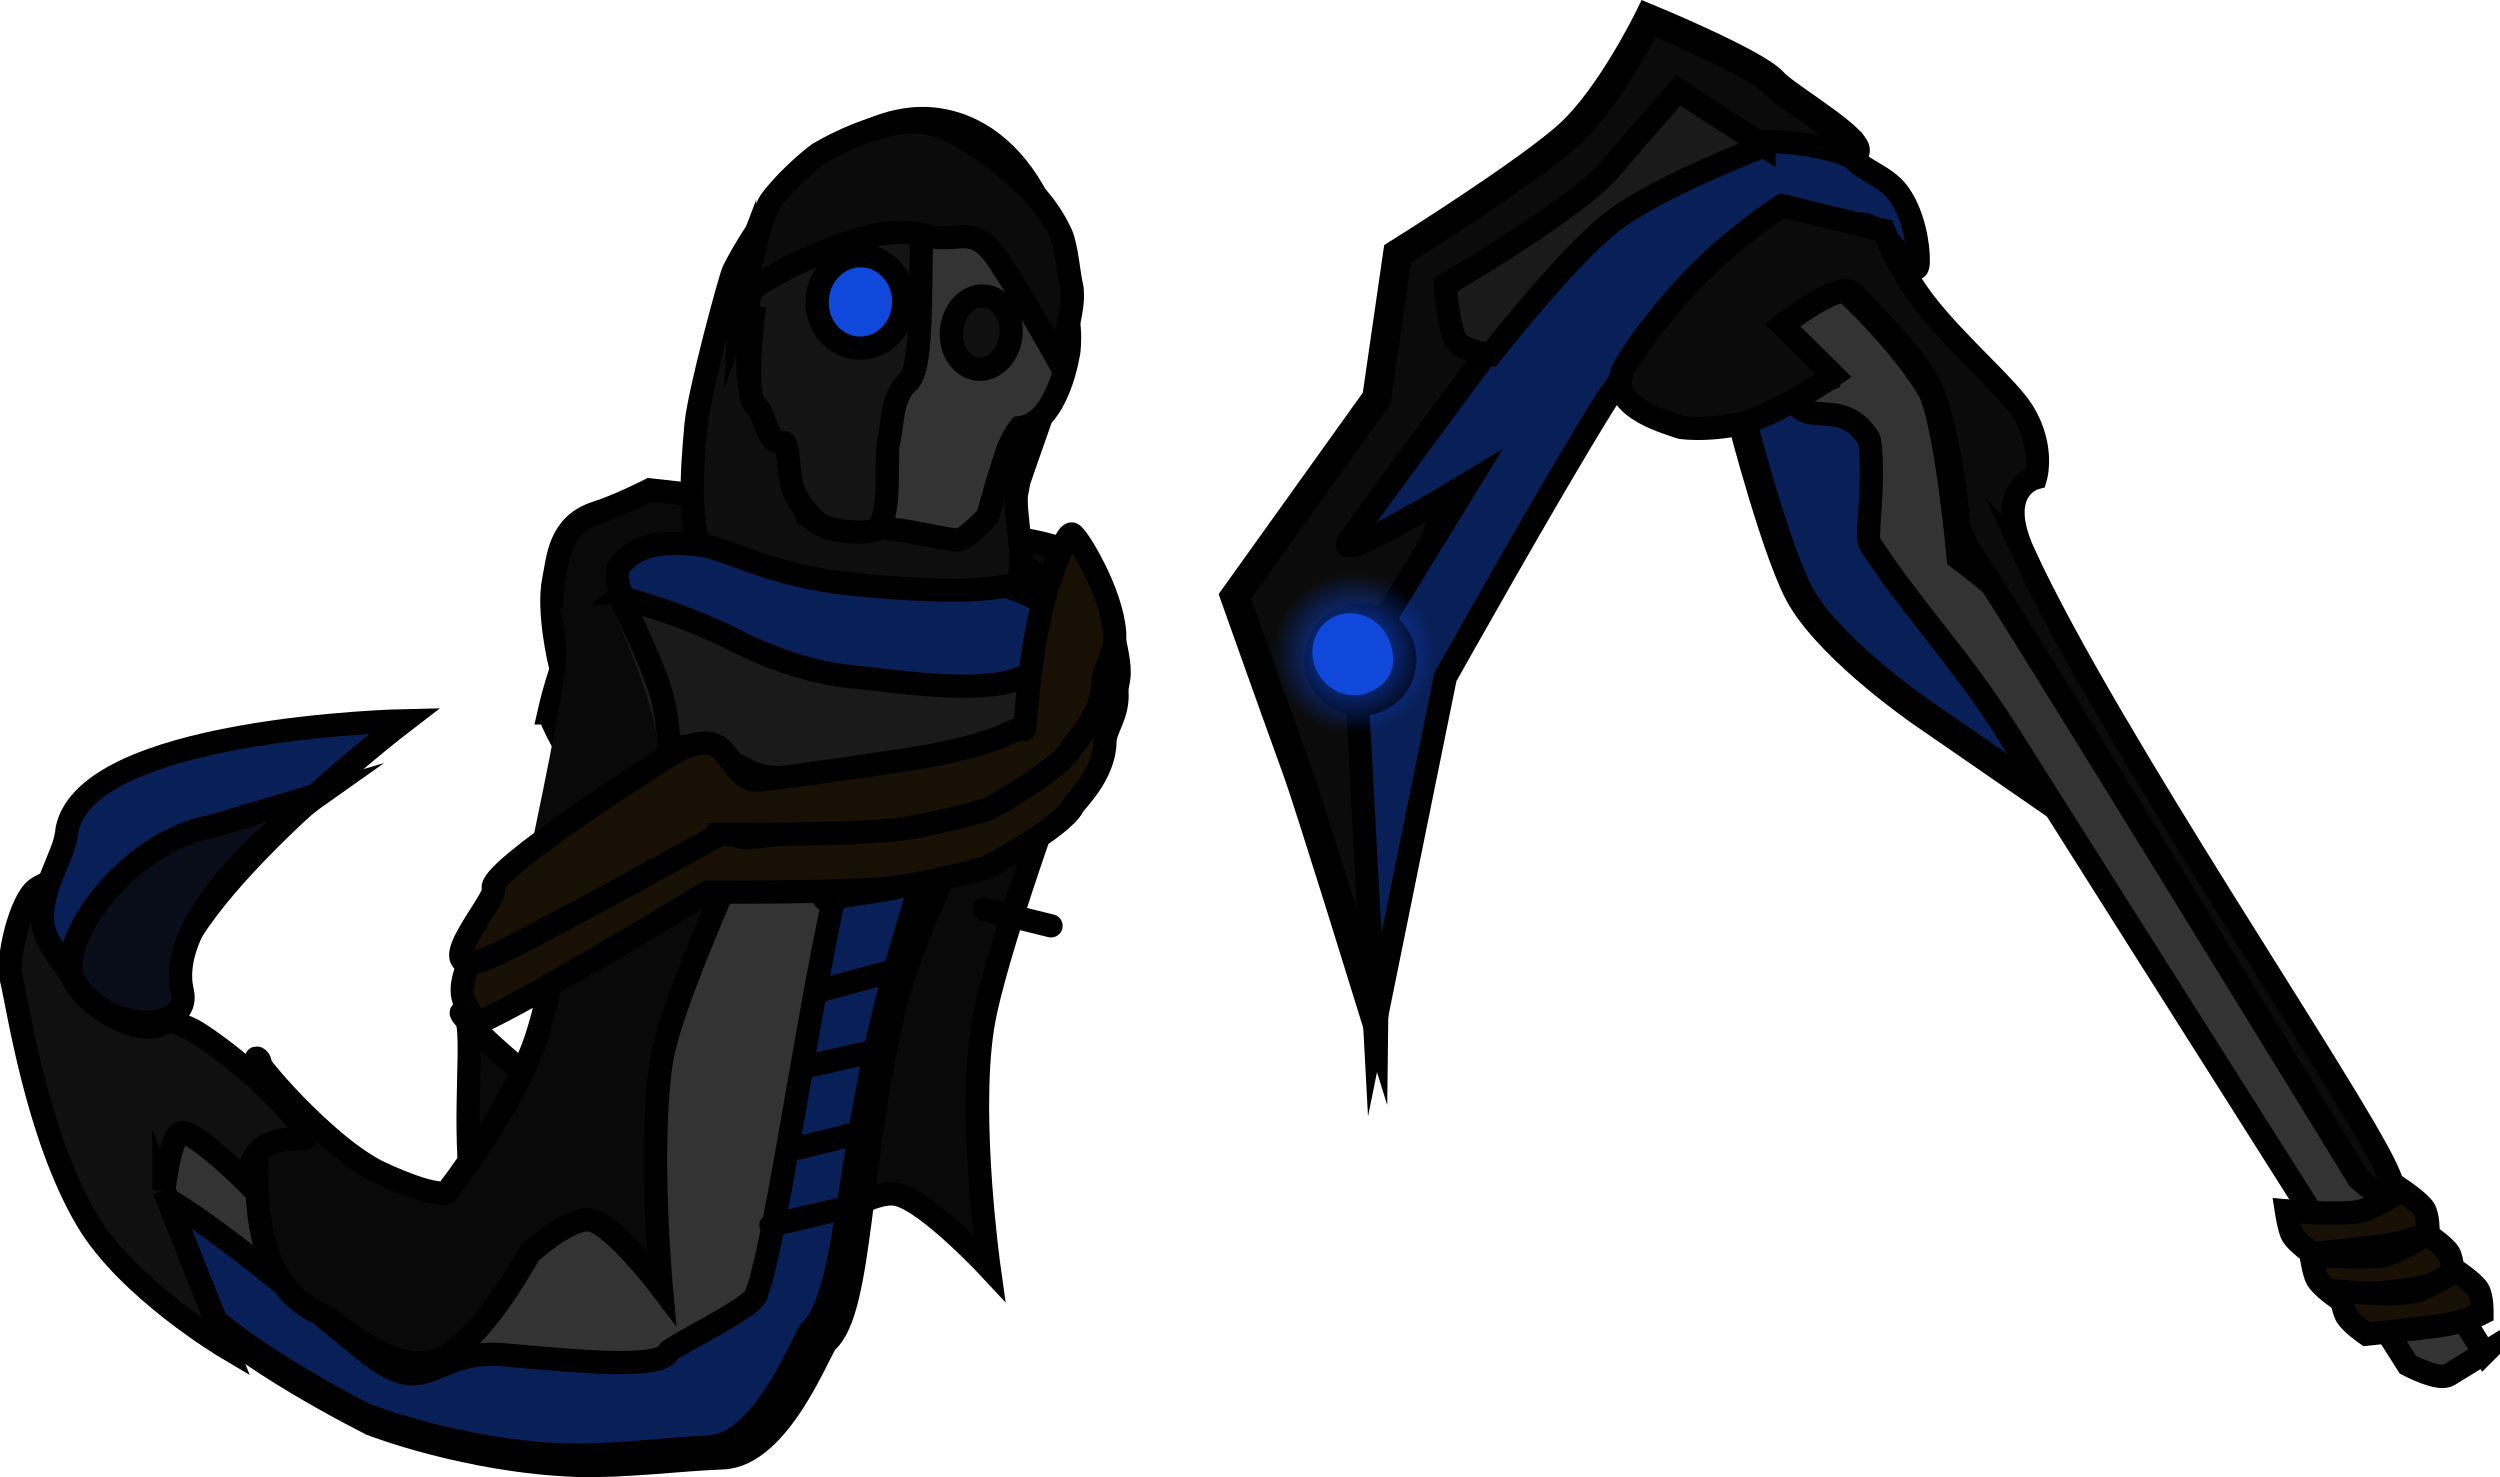 <svg version="1.1" xmlns="http://www.w3.org/2000/svg" xmlns:xlink="http://www.w3.org/1999/xlink" width="215.301" height="127.197" viewBox="0,0,215.301,127.197"><defs><radialGradient cx="289.098" cy="158.607" r="6.924" gradientUnits="userSpaceOnUse" id="color-1"><stop offset="0" stop-color="#1048db"/><stop offset="1" stop-color="#1048db" stop-opacity="0"/></radialGradient></defs><g transform="translate(-172.512,-102.353)"><g data-paper-data="{&quot;isPaintingLayer&quot;:true}" fill-rule="nonzero" stroke="#000000" stroke-linejoin="miter" stroke-miterlimit="10" stroke-dasharray="" stroke-dashoffset="0" style="mix-blend-mode: normal"><g><path d="M220.739,159.574c0,0 -1.101,-4.586 -0.543,-7.275c0.376,-1.815 0.434,-4.747 3.675,-5.782c2.022,-0.646 4.603,-1.977 4.603,-1.977c0,0 27.062,2.942 34.045,4.66c3.122,0.768 4.29,2.686 4.29,2.686c0,0 2.144,6.024 2.085,8.445c-0.063,2.566 -2.791,6.511 -2.791,6.511z" fill="#090909" stroke-width="2" stroke-linecap="butt"/><path d="M233.666,202.304c0,0 7.429,-7.894 9.648,-14.167c1.505,-4.254 2.158,-8.884 3.5,-15.923c1.368,-7.173 3.411,-16.716 3.411,-16.716c0,0 2.14,5.986 3.864,7.092c2.653,1.702 10.227,5.176 10.227,5.176c0,0 -6.26,16.962 -7.2,23.164c-1.203,7.947 0.573,20.595 0.573,20.595c0,0 -5.298,-5.69 -7.885,-6.295c-2.277,-0.533 -6.825,2.853 -6.825,2.853c0,0 -4.292,6.798 -8.561,8.962c-5.516,2.796 -11.536,1.041 -13.87,0.125c-11.668,-4.583 -5.986,-26.748 -8.217,-27.604c-1.126,-0.432 7.841,8.347 13.983,10.805c6.168,2.468 7.351,1.934 7.351,1.934z" fill="#090909" stroke-width="2" stroke-linecap="butt"/><path d="M204.51,225.008c0,0 -11.984,-5.961 -15.488,-10.432c-3.916,-4.998 -6.907,-18.151 -6.907,-18.151c0,0 6.828,1.677 11.209,4.846c4.82,3.486 7.491,8.516 13.705,9.07c6.191,0.552 19.26,-13.184 19.893,-14.751c1.493,-3.7 6.991,-41.705 8.651,-45.068c2.619,-5.307 24.794,-2.12 27.209,2.402c2.029,3.797 -10.73,26.185 -13.107,35.725c-3.306,13.263 -2.851,26.458 -5.955,29.244c-0.602,0.54 -4.004,9.832 -8.966,10.01c-3.66,0.132 -8.68,0.784 -12.536,0.647c-9.44,-0.334 -17.707,-3.541 -17.707,-3.541z" fill="#333333" stroke-width="2" stroke-linecap="butt"/><path d="M260.095,144.332c-0.413,2.363 1.143,7.212 -0.237,8.27c-1.609,1.233 -5.347,1.109 -8.329,1.4c-3.887,0.379 -7.254,0.926 -10.741,0.614c-8.921,-0.798 -9.213,-6.285 -8.327,-15.74c0.255,-2.719 2.936,-12.634 3.224,-13.202c4.03,-7.943 11.128,-13.614 17.06,-13.084c8.038,0.719 12.318,10.807 11.403,19.67c-0.101,0.974 -3.968,11.595 -4.052,12.073z" fill="#0e0e0e" stroke-width="2" stroke-linecap="butt"/><path d="M227.571,156.522c0,0 -2.804,-4.121 -1.578,-5.597c1.418,-1.707 3.607,-1.937 6.446,-1.688c2.84,0.249 5.968,2.7 13.845,3.468c5.535,0.54 10.187,0.657 12.692,0.126c0.165,-0.035 3.397,0.954 4.047,2.222c0.803,1.563 -1.289,5.851 -1.289,5.851c0,0 -5.727,1.181 -12.003,1.485c-3.241,0.157 -7.768,0.856 -10.291,0.483c-6.721,-0.993 -11.87,-6.348 -11.87,-6.348z" fill="#091f57" stroke-width="2" stroke-linecap="butt"/><path d="M203.965,224.183c0,0 -11.698,-5.918 -15.109,-10.376c-1.393,-1.821 -5.905,-9.607 -3.641,-8.947c3.931,1.146 16.827,12.428 19.539,14.428c4.701,3.468 5.128,-0.789 11.202,-0.255c6.051,0.531 13.509,1.304 14.132,-0.265c0.147,-0.371 7.108,-3.736 7.527,-4.848c2.412,-6.393 6.056,-38.478 10.415,-46.701c2.447,-4.615 7.777,-0.735 7.777,-0.735c0,0 -4.754,13.284 -7.11,22.826c-3.275,13.268 -3.329,24.835 -6.373,27.63c-0.59,0.542 -3.947,9.84 -8.799,10.035c-3.579,0.144 -8.489,0.812 -12.259,0.689c-9.229,-0.303 -17.301,-3.481 -17.301,-3.481z" fill="#091f57" stroke-width="2" stroke-linecap="butt"/><path d="M210.977,205.041c0,0 5.951,-7.612 7.813,-13.58c1.263,-4.048 1.872,-8.431 3.07,-15.104c1.22,-6.799 3.018,-15.851 3.018,-15.851c0,0 1.534,5.603 2.851,6.609c2.027,1.549 11.439,2.248 11.439,2.248c0,0 -8.837,18.56 -9.703,24.434c-1.109,7.527 -0.004,19.425 -0.004,19.425c0,0 -3.997,-5.255 -5.995,-5.769c-1.76,-0.453 -5.37,2.841 -5.37,2.841c0,0 -3.486,6.509 -6.855,8.644c-4.351,2.759 -9.455,-2.681 -11.251,-3.495c-8.975,-4.071 -3.612,-21.2 -5.328,-21.959c-0.866,-0.383 5.917,7.707 10.64,9.894c4.743,2.196 5.675,1.665 5.675,1.665z" fill="#090909" stroke-width="2" stroke-linecap="butt"/><path d="M219.785,163.749c0,0 1.039,-4.652 2.264,-6.391c1.416,-2.011 3.908,-3.563 3.908,-3.563c0,0 5.316,1.379 9.762,3.656c3.156,1.616 6.809,2.854 10.001,3.17c3.926,0.388 11.175,1.572 14.639,0.136c2.406,-0.997 0.462,5.639 0.462,5.639c0,0 -15.289,3.953 -22.515,2.804c-2.243,-0.357 -4.279,-2.946 -7.209,-2.535c-1.933,0.271 -4.811,3.769 -6.413,3.237c-3.065,-1.019 -4.898,-6.153 -4.898,-6.153z" fill="#1a1a1a" stroke-width="2" stroke-linecap="butt"/><path d="M257.569,146.822c0,0 -1.903,2.046 -2.543,2.045c-0.863,-0.001 -4.582,-0.891 -5.464,-0.905c-0.746,-0.012 -3.341,-1.133 -3.341,-1.133c0,0 -1.324,0.759 -1.911,0.752c-0.765,-0.01 -2.286,-0.806 -2.286,-0.806c0,0 -0.715,-2.093 -0.613,-3.199c-0.451,-1.17 -0.023,-3.808 -0.502,-4.393c-2.915,-0.72 -4.375,-2.263 -3.912,-7.256c0.347,-3.747 2.622,-6.689 4.264,-9.156c2.578,-3.872 5.381,-6.241 10.381,-6.179c3.576,0.044 5.035,4.023 7.306,6.176c2.927,2.774 6.126,4.343 5.624,9.764c0,0 -0.852,6.254 -4.226,6.658c-1.135,1.485 -1.228,2.659 -1.819,4.252z" fill="#333333" stroke-width="2" stroke-linecap="butt"/><path d="M236.841,129.643c0,0 0.3,-4.067 1.49,-4.623c1.704,-0.796 5.547,-4.142 8.106,-4.758c4.504,-1.084 7.549,0.809 5.961,0.77c-1.147,-0.028 0.106,12.643 -1.67,14.197c-1.503,1.315 -1.308,3.711 -1.667,5.062c-0.353,1.325 0.276,6.145 -0.956,7.611c-0.374,0.445 -4.28,0.445 -5.399,-0.703c-0.767,-0.786 -1.699,-1.821 -1.988,-3.075c-0.364,-1.576 -0.322,-3.715 -0.721,-3.65c-1.51,0.248 -1.57,-2.608 -2.427,-3.244c-1.007,-0.748 -0.198,-7.526 -0.198,-7.526z" fill="#141414" stroke-width="2" stroke-linecap="butt"/><path d="M242.887,128.198c0.095,-2.198 1.841,-3.909 3.899,-3.821c2.059,0.088 3.65,1.941 3.555,4.14c-0.095,2.198 -1.841,3.909 -3.899,3.821c-2.059,-0.088 -3.65,-1.941 -3.555,-4.14z" fill="#1048db" stroke-width="2" stroke-linecap="butt"/><path d="M254.443,130.921c0.095,-1.743 1.324,-3.122 2.746,-3.08c1.421,0.042 2.496,1.489 2.401,3.231c-0.095,1.743 -1.324,3.122 -2.746,3.08c-1.421,-0.042 -2.496,-1.489 -2.401,-3.231z" fill="#101010" stroke-width="2" stroke-linecap="butt"/><path d="M238.129,123.093c0,0 6.465,-4.271 8.992,-5.13c2.496,-0.848 6.079,0.009 6.079,0.009" fill="none" stroke-width="2" stroke-linecap="round"/><path d="M236.168,129.642c0.313,-0.811 1.535,-8.467 2.787,-10.085c1.78,-2.302 4.035,-3.952 4.035,-3.952c0,0 5.675,-3.493 9.547,-2.616c3.872,0.877 8.192,5.221 8.192,5.221c0,0 1.947,1.63 3.17,4.317c0.476,1.046 0.684,3.642 0.861,4.284c0.561,2.025 -1.182,6.432 -1.182,6.432c0,0 -2.566,-4.665 -4.991,-8.339c-2.304,-3.492 -3.363,-1.534 -6.266,-2.255c-2.904,-0.721 -5.442,0.048 -8.562,1.263c-2.341,0.912 -4.581,2.034 -6.074,3.087c-1.108,0.781 -1.513,-0.83 -1.331,-1.305z" fill="#0b0b0b" stroke-width="2" stroke-linecap="butt"/><path d="M249.4,178.874l-5.861,0.925" fill="none" stroke-width="2" stroke-linecap="round"/><path d="M243.056,187.693l6.439,-1.745" fill="none" stroke-width="2" stroke-linecap="round"/><path d="M248.106,192.806l-6.412,1.457" fill="none" stroke-width="2" stroke-linecap="round"/><path d="M241.3,201.211l5.141,-1.281" fill="none" stroke-width="2" stroke-linecap="round"/><path d="M238.905,207.879l7.186,-1.678" fill="none" stroke-width="2" stroke-linecap="round"/><path d="M186.63,204.841l5.382,13.574c0,0 -8.485,-5.035 -12.007,-10.985c-4.381,-7.402 -5.964,-18.639 -6.494,-20.673c-0.493,-1.893 0.803,-6.845 2.106,-7.824c3.287,-2.469 9.678,1.887 10.037,8.586c0.163,3.039 2.001,2.604 3.836,3.757c2.552,1.603 5.298,4.118 5.298,4.118c0,0 5.52,5.191 3.679,5.043c-1.048,-0.084 -2.739,0.07 -3.697,1.08c-0.834,0.88 -1.012,2.629 -1.012,2.629c0,0 -4.059,-4.057 -5.526,-4.265c-1.026,-0.145 -1.602,4.96 -1.602,4.96z" fill="#101010" stroke-width="2" stroke-linecap="butt"/><path d="M178.223,174.197c0.966,-9.192 29.14,-9.778 29.14,-9.778c0,0 -21.966,16.807 -20.212,24.244c0.803,3.402 -5.345,2.694 -8.204,-1.93c-0.768,-1.241 -2.679,-3.279 -2.776,-5.08c-0.156,-2.879 1.864,-5.661 2.053,-7.456z" fill="#091f57" stroke-width="2" stroke-linecap="butt"/><path d="M200.04,170.755c0,0 -13.576,9.568 -11.821,17.004c0.803,3.402 -6.388,3.834 -9.248,-0.79c-1.995,-3.226 4.502,-12.187 11.809,-13.461z" fill="#090d19" stroke-width="2" stroke-linecap="butt"/><path d="M217.821,177.417c0,0 2.782,-12.976 3.316,-17.137c0.394,-3.07 -0.405,-5.57 -0.405,-5.57l4.38,-0.302c0,0 4.353,9.369 4.028,12.869c-0.389,4.197 -4.279,11.476 -4.279,11.476z" fill="#090909" stroke-width="0" stroke-linecap="butt"/><path d="M226.221,154.44c0,0 2.812,5.615 3.409,8.3c0.583,2.62 0.456,4.156 0.456,4.156" fill="none" stroke-width="2" stroke-linecap="round"/><path d="M233.453,179.184c0,0 -14.584,8.887 -19.577,11.188c-0.281,0.129 -1.535,-1.448 -1.559,-2.644c-0.035,-1.747 1.225,-3.425 0.98,-3.945c-0.7,-1.484 14.838,-10.9 14.838,-10.9c0,0 3.28,-2.387 5.123,-1.31c1.205,0.704 1.897,3.096 3.762,2.925c2.206,-0.202 12.747,-1.596 15.227,-2.05c7.446,-1.363 6.988,-2.377 8.435,-2.246c0.069,0.006 0.431,-7.504 2.031,-12.319c0.951,-2.861 1.767,-4.549 2.138,-4.498c0.426,0.059 3.612,5.007 3.854,8.553c0.135,1.983 -1.024,3.185 -1.034,4.285c-0.027,2.828 -2.538,5.131 -2.738,5.529c-0.956,1.903 -7.494,5.334 -7.494,5.334c0,0 -5.389,1.487 -8.777,1.783c-4.359,0.381 -15.206,0.314 -15.206,0.314z" fill="#180f05" stroke-width="2" stroke-linecap="butt"/><path d="M234.457,174.23c0,0 -18.405,10.248 -20.426,10.828c-4.815,1.383 1.369,-5.292 0.974,-6.166c-0.67,-1.481 14.344,-10.945 14.344,-10.945c0,0 3.171,-2.397 4.944,-1.326c1.159,0.7 1.819,3.089 3.618,2.912c2.128,-0.209 12.297,-1.637 14.69,-2.099c7.185,-1.386 6.747,-2.398 8.141,-2.272c0.067,0.006 0.44,-7.503 2,-12.322c0.927,-2.864 1.719,-4.554 2.076,-4.503c0.411,0.058 3.466,4.994 3.688,8.538c0.124,1.982 -0.998,3.187 -1.012,4.287c-0.035,2.827 -2.464,5.138 -2.659,5.536c-0.928,1.905 -7.244,5.357 -7.244,5.357c0,0 -5.202,1.504 -8.47,1.811c-4.205,0.395 -14.664,0.363 -14.664,0.363z" fill="#180f05" stroke-width="2" stroke-linecap="butt"/></g><path d="" fill="none" stroke-width="2" stroke-linecap="round"/><path d="M263.028,182.088l-5.761,-1.418" fill="none" stroke-width="2" stroke-linecap="round"/><g data-paper-data="{&quot;index&quot;:null}" stroke-linecap="butt"><path d="M338.018,163.713c0,0 -7.435,-5.107 -10.273,-9.731c-2.126,-3.465 -5.242,-15.555 -5.242,-15.555l4.83,-2.964c0,0 4.941,0.888 7.166,4.393c4.241,6.683 16.414,32.762 16.414,32.762z" fill="#091f57" stroke-width="2.5"/><path d="M332.083,114.84c1.398,1.897 -4.331,-0.679 -6.813,0.524c-1.746,0.846 -16.626,6.93 -22.592,17.095c-11.509,19.61 -11.869,57.051 -11.869,57.051c0,0 -5.581,-18.03 -6.535,-20.654c-2.04,-5.613 -5.417,-15.141 -5.417,-15.141l12.215,-17.065l1.8,-12.439c0,0 11.43,-7.141 14.918,-10.409c3.488,-3.268 6.705,-9.846 6.705,-9.846c0,0 9.302,3.838 10.751,5.504c0.856,0.984 5.736,3.888 6.835,5.38z" fill="#0b0b0b" stroke-width="2.5"/><path d="M337.714,124.906c-0.063,2.583 -3.097,-4.336 -5.571,-3.119c-1.74,0.856 -15.466,5.634 -21.607,15.512c-4.682,7.532 -13.546,23.368 -13.546,23.368l-6.085,29.957l-1.654,-30.866l9.664,-15.737c0,0 -11.929,7.26 -10.208,4.882c6.277,-8.676 21.137,-29.022 23.699,-30.763c1.153,-0.784 5.441,-2.991 9.992,-3.487c4.466,-0.487 9.2,0.723 9.883,1.492c0.815,0.918 2.656,1.419 3.697,2.815c1.323,1.776 1.771,4.502 1.736,5.948z" fill="#091f57" stroke-width="2"/><path d="M386.464,218.888c0,0 -2.145,1.316 -3.077,1.888c-0.863,0.529 -3.511,-0.896 -3.511,-0.896c0,0 -18.931,-29.837 -34.572,-54.594c-3.978,-6.296 -8.602,-11.115 -11.796,-16.19c-0.205,-0.326 0.071,-2.519 0.152,-4.792c0.067,-1.897 -0.054,-3.935 -0.207,-4.177c-2.16,-3.43 -5.104,-1.165 -6.241,-3.017c-0.403,-0.657 2.168,-1.821 2.168,-1.821l-5.738,-6.675l5.398,-3.312c0,0 6.168,5.081 9.508,10.524c1.493,2.432 2.616,14.589 2.616,14.589c0,0 5.116,3.709 6.788,6.391c5.965,9.567 38.511,62.083 38.511,62.083z" fill="#333333" stroke-width="2"/><path d="M346.804,150.015c7.184,15.643 28.124,46.276 31.24,53.036c2.354,5.107 -2.42,0.791 -2.42,0.791c0,0 -32.395,-52.85 -33.243,-53.685c-0.407,-0.4 -1.157,-2.375 -1.157,-2.375c0,0 -0.792,-9.51 -2.926,-12.988c-1.323,-2.156 -4.189,-5.075 -6.162,-7.162c-1.129,-1.195 -6.1,2.725 -6.1,2.725l4.382,4.326c0,0 -3.341,2.389 -6.584,3.705c-2.71,1.1 -6.438,0.894 -6.745,0.722c-0.405,-0.227 -6.087,-1.528 -4.871,-4.719c0.426,-1.12 3.433,-5.37 6.758,-8.665c3.339,-3.309 6.996,-5.66 6.996,-5.66l8.763,2.132c0,0 1.295,3.421 3.729,6.49c2.854,3.597 6.995,7.057 8.274,9.141c1.87,3.048 1.072,5.678 1.072,5.678c0,0 -3.576,0.913 -1.006,6.509z" fill="#0b0b0b" stroke-width="2"/><path d="M292.932,157.157c1.107,1.804 0.542,4.165 -1.263,5.272c-1.804,1.107 -4.165,0.542 -5.272,-1.263c-1.107,-1.804 -0.542,-4.165 1.263,-5.272c1.804,-1.107 4.165,-0.542 5.272,1.263z" fill="#1449cd" stroke-width="2"/><g stroke-width="0"><path d="M291.96,157.077c0.962,1.735 0.409,3.865 -1.235,4.759c-1.644,0.894 -3.757,0.212 -4.719,-1.523c-0.962,-1.735 -0.409,-3.865 1.235,-4.759c1.644,-0.894 3.757,-0.212 4.719,1.523z" fill="#1048db"/><path d="M295.182,155.3c1.966,3.545 0.836,7.899 -2.524,9.725c-3.36,1.826 -7.677,0.433 -9.643,-3.112c-1.966,-3.545 -0.836,-7.899 2.524,-9.725c3.36,-1.826 7.677,-0.433 9.643,3.112z" fill="url(#color-1)"/></g><path d="M381.619,208.527c0,0 -1.255,0.649 -3.058,0.975c-1.416,0.256 -6.884,0.824 -6.884,0.824c0,0 -1.309,-0.9 -1.726,-1.581c-0.291,-0.474 -0.54,-2.113 -0.54,-2.113c0,0 4.391,0.391 6.2,0.063c1.398,-0.253 3.742,-1.862 3.742,-1.862c0,0 1.553,1.052 1.923,1.655c0.385,0.627 0.343,2.038 0.343,2.038z" fill="#180f05" stroke-width="2"/><path d="M383.743,212.308c0,0 -1.255,0.649 -3.058,0.975c-1.416,0.256 -6.884,0.824 -6.884,0.824c0,0 -1.309,-0.9 -1.726,-1.581c-0.291,-0.474 -0.54,-2.113 -0.54,-2.113c0,0 4.391,0.391 6.2,0.063c1.398,-0.253 3.742,-1.862 3.742,-1.862c0,0 1.553,1.052 1.923,1.655c0.385,0.627 0.343,2.038 0.343,2.038z" fill="#180f05" stroke-width="2"/><path d="M386.261,215.456c0,0 -1.255,0.649 -3.058,0.975c-1.416,0.256 -6.884,0.824 -6.884,0.824c0,0 -1.309,-0.9 -1.726,-1.581c-0.291,-0.474 -0.54,-2.113 -0.54,-2.113c0,0 4.391,0.391 6.2,0.063c1.398,-0.253 3.742,-1.862 3.742,-1.862c0,0 1.553,1.052 1.923,1.655c0.385,0.627 0.343,2.038 0.343,2.038z" fill="#180f05" stroke-width="2"/><path d="M324.428,114.921c0,0 -9.037,3.442 -12.974,6.447c-3.912,2.985 -10.573,11.521 -10.573,11.521c0,0 -2.339,-0.25 -2.973,-1.221c-0.665,-1.019 -0.928,-4.754 -0.928,-4.754c0,0 11.38,-6.65 14.194,-9.993c2.213,-2.63 5.866,-6.774 5.866,-6.774l7.388,4.775z" fill="#1a1a1a" stroke-width="2"/></g></g></g></svg>